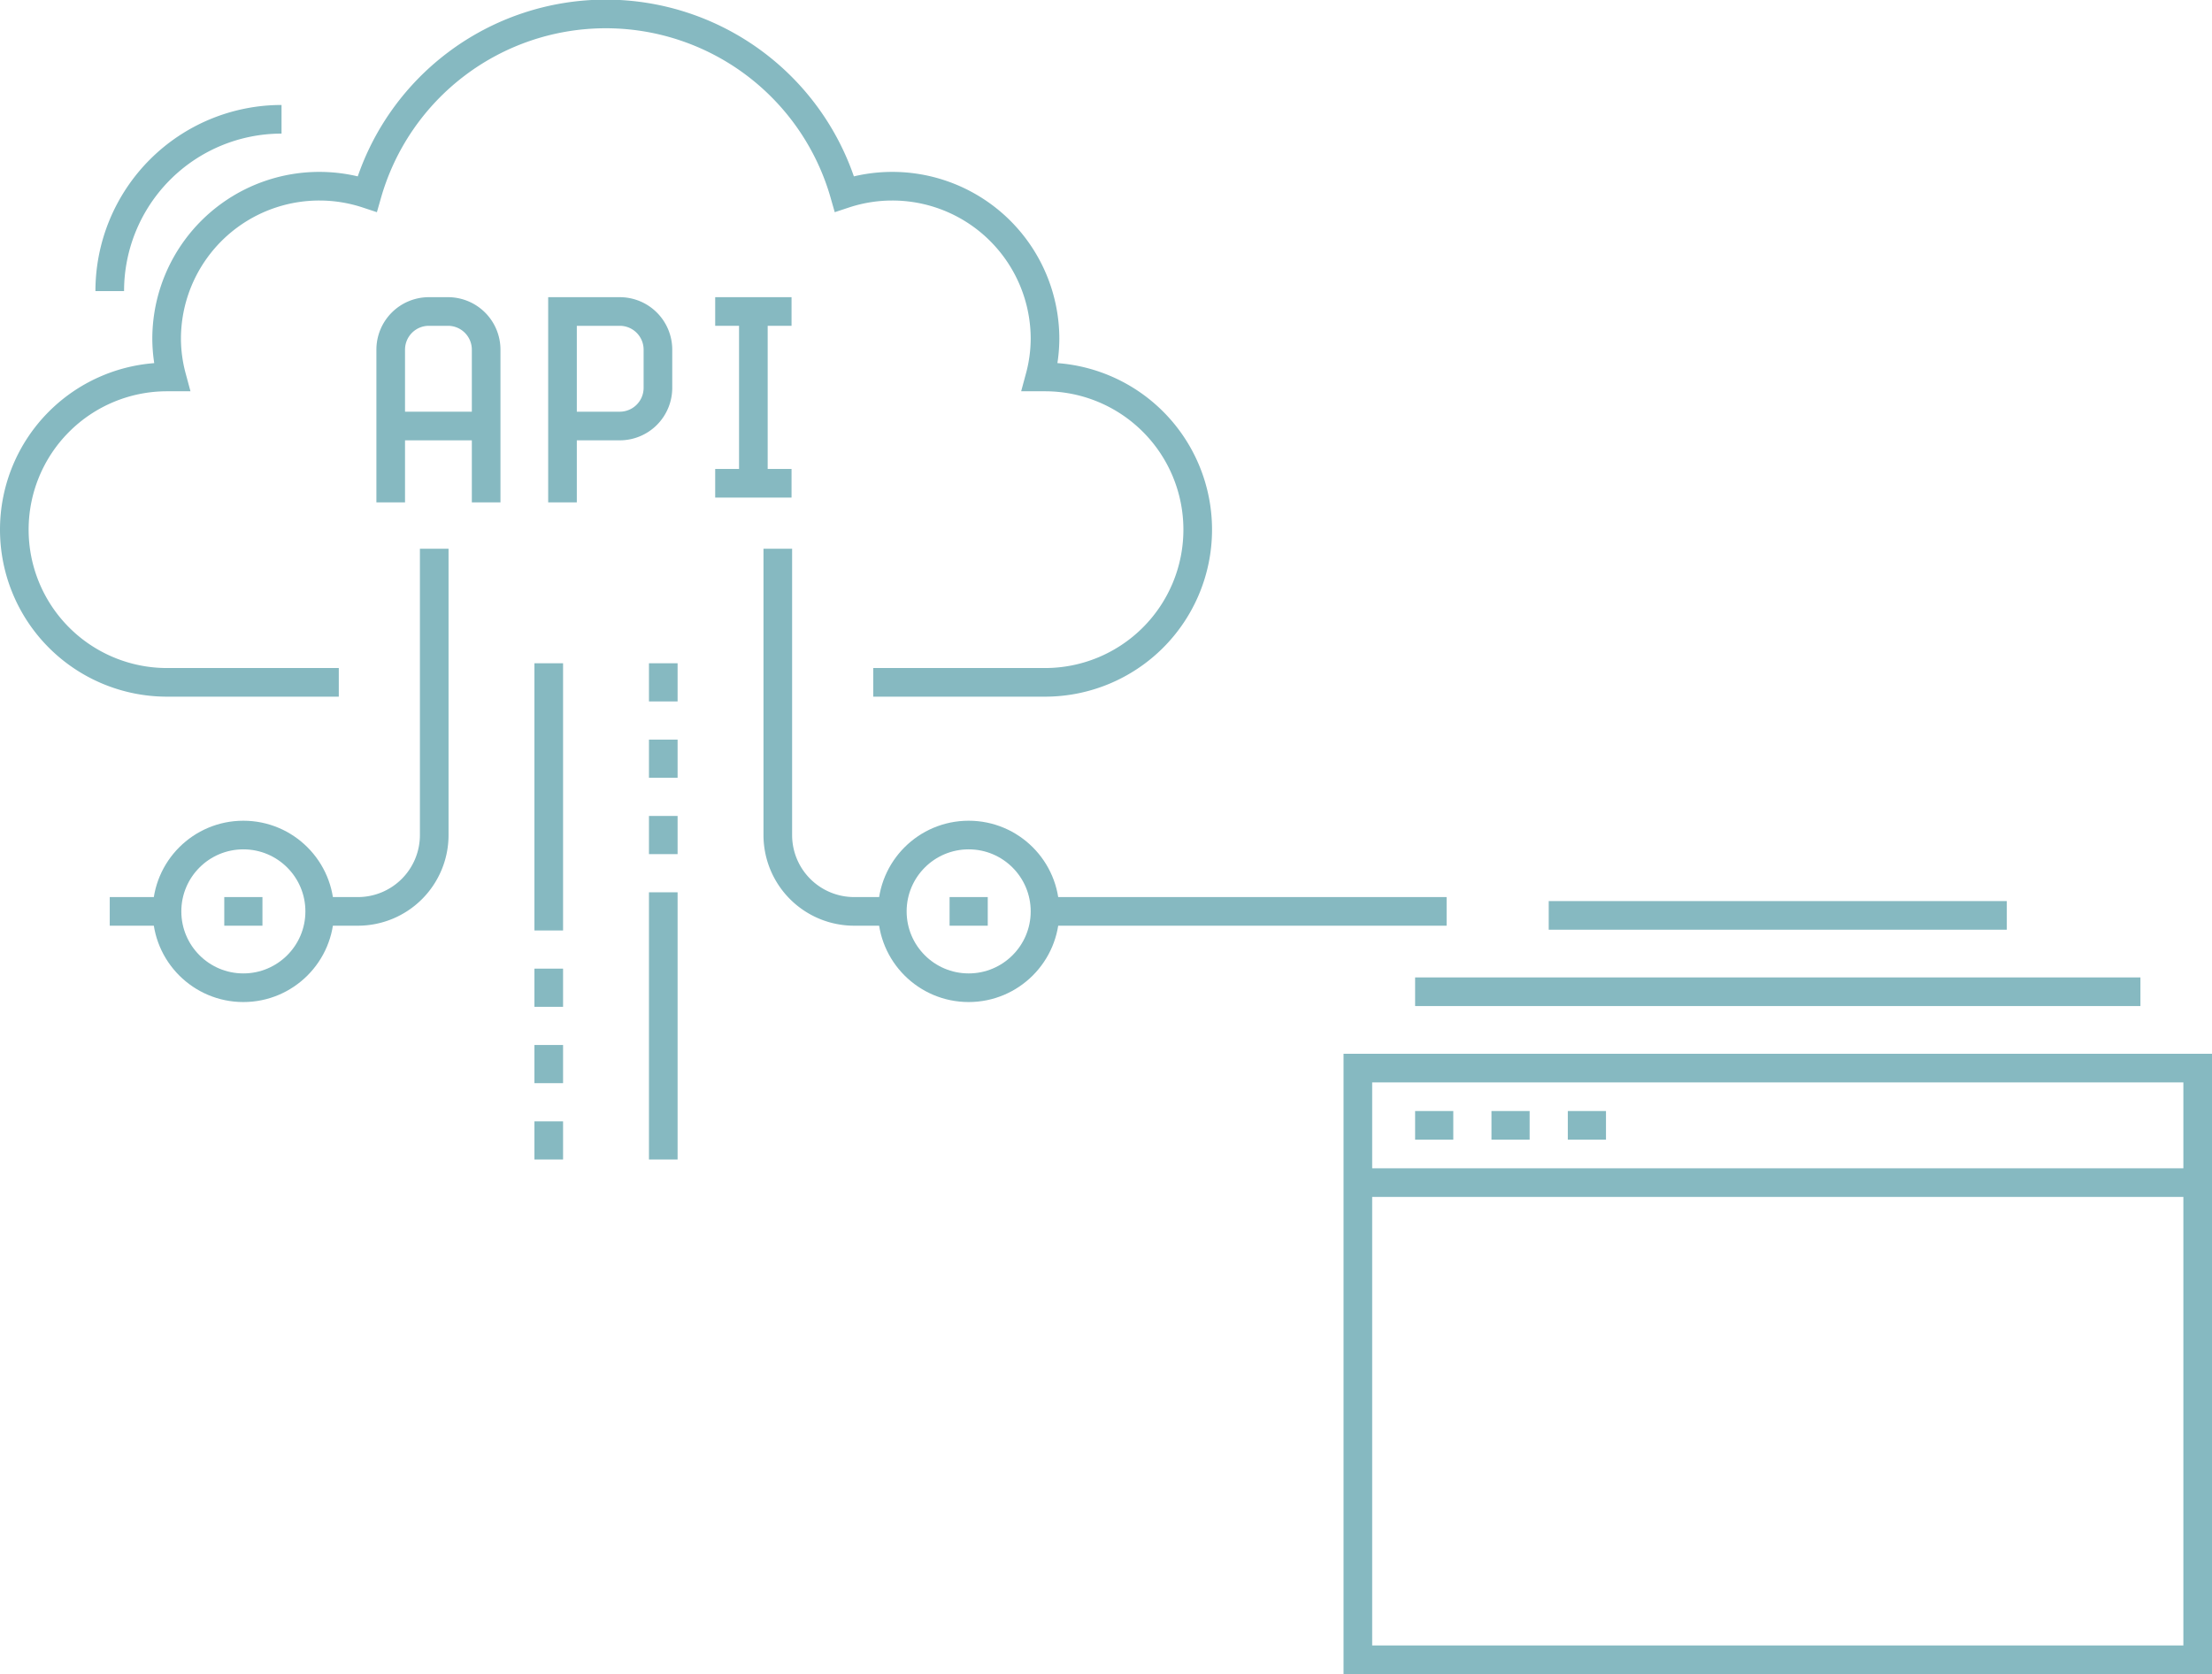 <svg xmlns="http://www.w3.org/2000/svg" viewBox="0 0 115.89 87.71"><defs><style>.cls-1{fill:none;stroke:#86b9c1;stroke-miterlimit:10;stroke-width:1.5px;}</style></defs><title>line_dev</title><g id="Layer_2" data-name="Layer 2"><g id="pic"><path class="cls-1" d="M5.75,15.25a9,9,0,0,1,9-9"/><path class="cls-1" d="M17.75,35.75h-9a8,8,0,0,1,0-16H9a7.8,7.8,0,0,1-.27-2,8,8,0,0,1,10.51-7.59,13,13,0,0,1,25,0,8,8,0,0,1,10.51,7.59,7.8,7.8,0,0,1-.27,2h.27a8,8,0,0,1,0,16h-9"/><line class="cls-1" x1="34.75" y1="34.75" x2="34.75" y2="36.75"/><line class="cls-1" x1="34.75" y1="38.75" x2="34.75" y2="40.75"/><line class="cls-1" x1="34.75" y1="42.75" x2="34.75" y2="44.75"/><line class="cls-1" x1="34.75" y1="46.75" x2="34.75" y2="60.75"/><line class="cls-1" x1="28.75" y1="60.75" x2="28.75" y2="58.75"/><line class="cls-1" x1="28.75" y1="56.75" x2="28.75" y2="54.75"/><line class="cls-1" x1="28.75" y1="52.75" x2="28.75" y2="50.75"/><line class="cls-1" x1="28.75" y1="48.75" x2="28.75" y2="34.75"/><path class="cls-1" d="M40.75,28.75v15a4,4,0,0,0,4,4h2"/><circle class="cls-1" cx="50.75" cy="47.75" r="4"/><line class="cls-1" x1="75.79" y1="47.75" x2="54.75" y2="47.75"/><line class="cls-1" x1="49.75" y1="47.75" x2="51.75" y2="47.75"/><path class="cls-1" d="M22.75,28.75v15a4,4,0,0,1-4,4h-2"/><circle class="cls-1" cx="12.75" cy="47.75" r="4"/><line class="cls-1" x1="5.75" y1="47.75" x2="8.75" y2="47.75"/><line class="cls-1" x1="13.75" y1="47.75" x2="11.75" y2="47.75"/><path class="cls-1" d="M20.47,26.32v-8a2,2,0,0,1,2-2h1a2,2,0,0,1,2,2v8"/><line class="cls-1" x1="20.47" y1="22.32" x2="25.47" y2="22.32"/><path class="cls-1" d="M29.47,22.32h3a2,2,0,0,0,2-2v-2a2,2,0,0,0-2-2h-3v10"/><line class="cls-1" x1="39.47" y1="16.32" x2="39.47" y2="25.32"/><line class="cls-1" x1="37.47" y1="16.32" x2="41.47" y2="16.32"/><line class="cls-1" x1="37.47" y1="25.32" x2="41.47" y2="25.32"/><rect class="cls-1" x="71.14" y="55.96" width="44" height="31"/><line class="cls-1" x1="71.14" y1="61.96" x2="115.14" y2="61.96"/><line class="cls-1" x1="74.14" y1="58.96" x2="76.14" y2="58.96"/><line class="cls-1" x1="78.14" y1="58.96" x2="80.14" y2="58.96"/><line class="cls-1" x1="82.14" y1="58.96" x2="84.14" y2="58.96"/><line class="cls-1" x1="112.14" y1="51.96" x2="74.14" y2="51.96"/><line class="cls-1" x1="105.14" y1="47.96" x2="81.14" y2="47.96"/></g></g></svg>